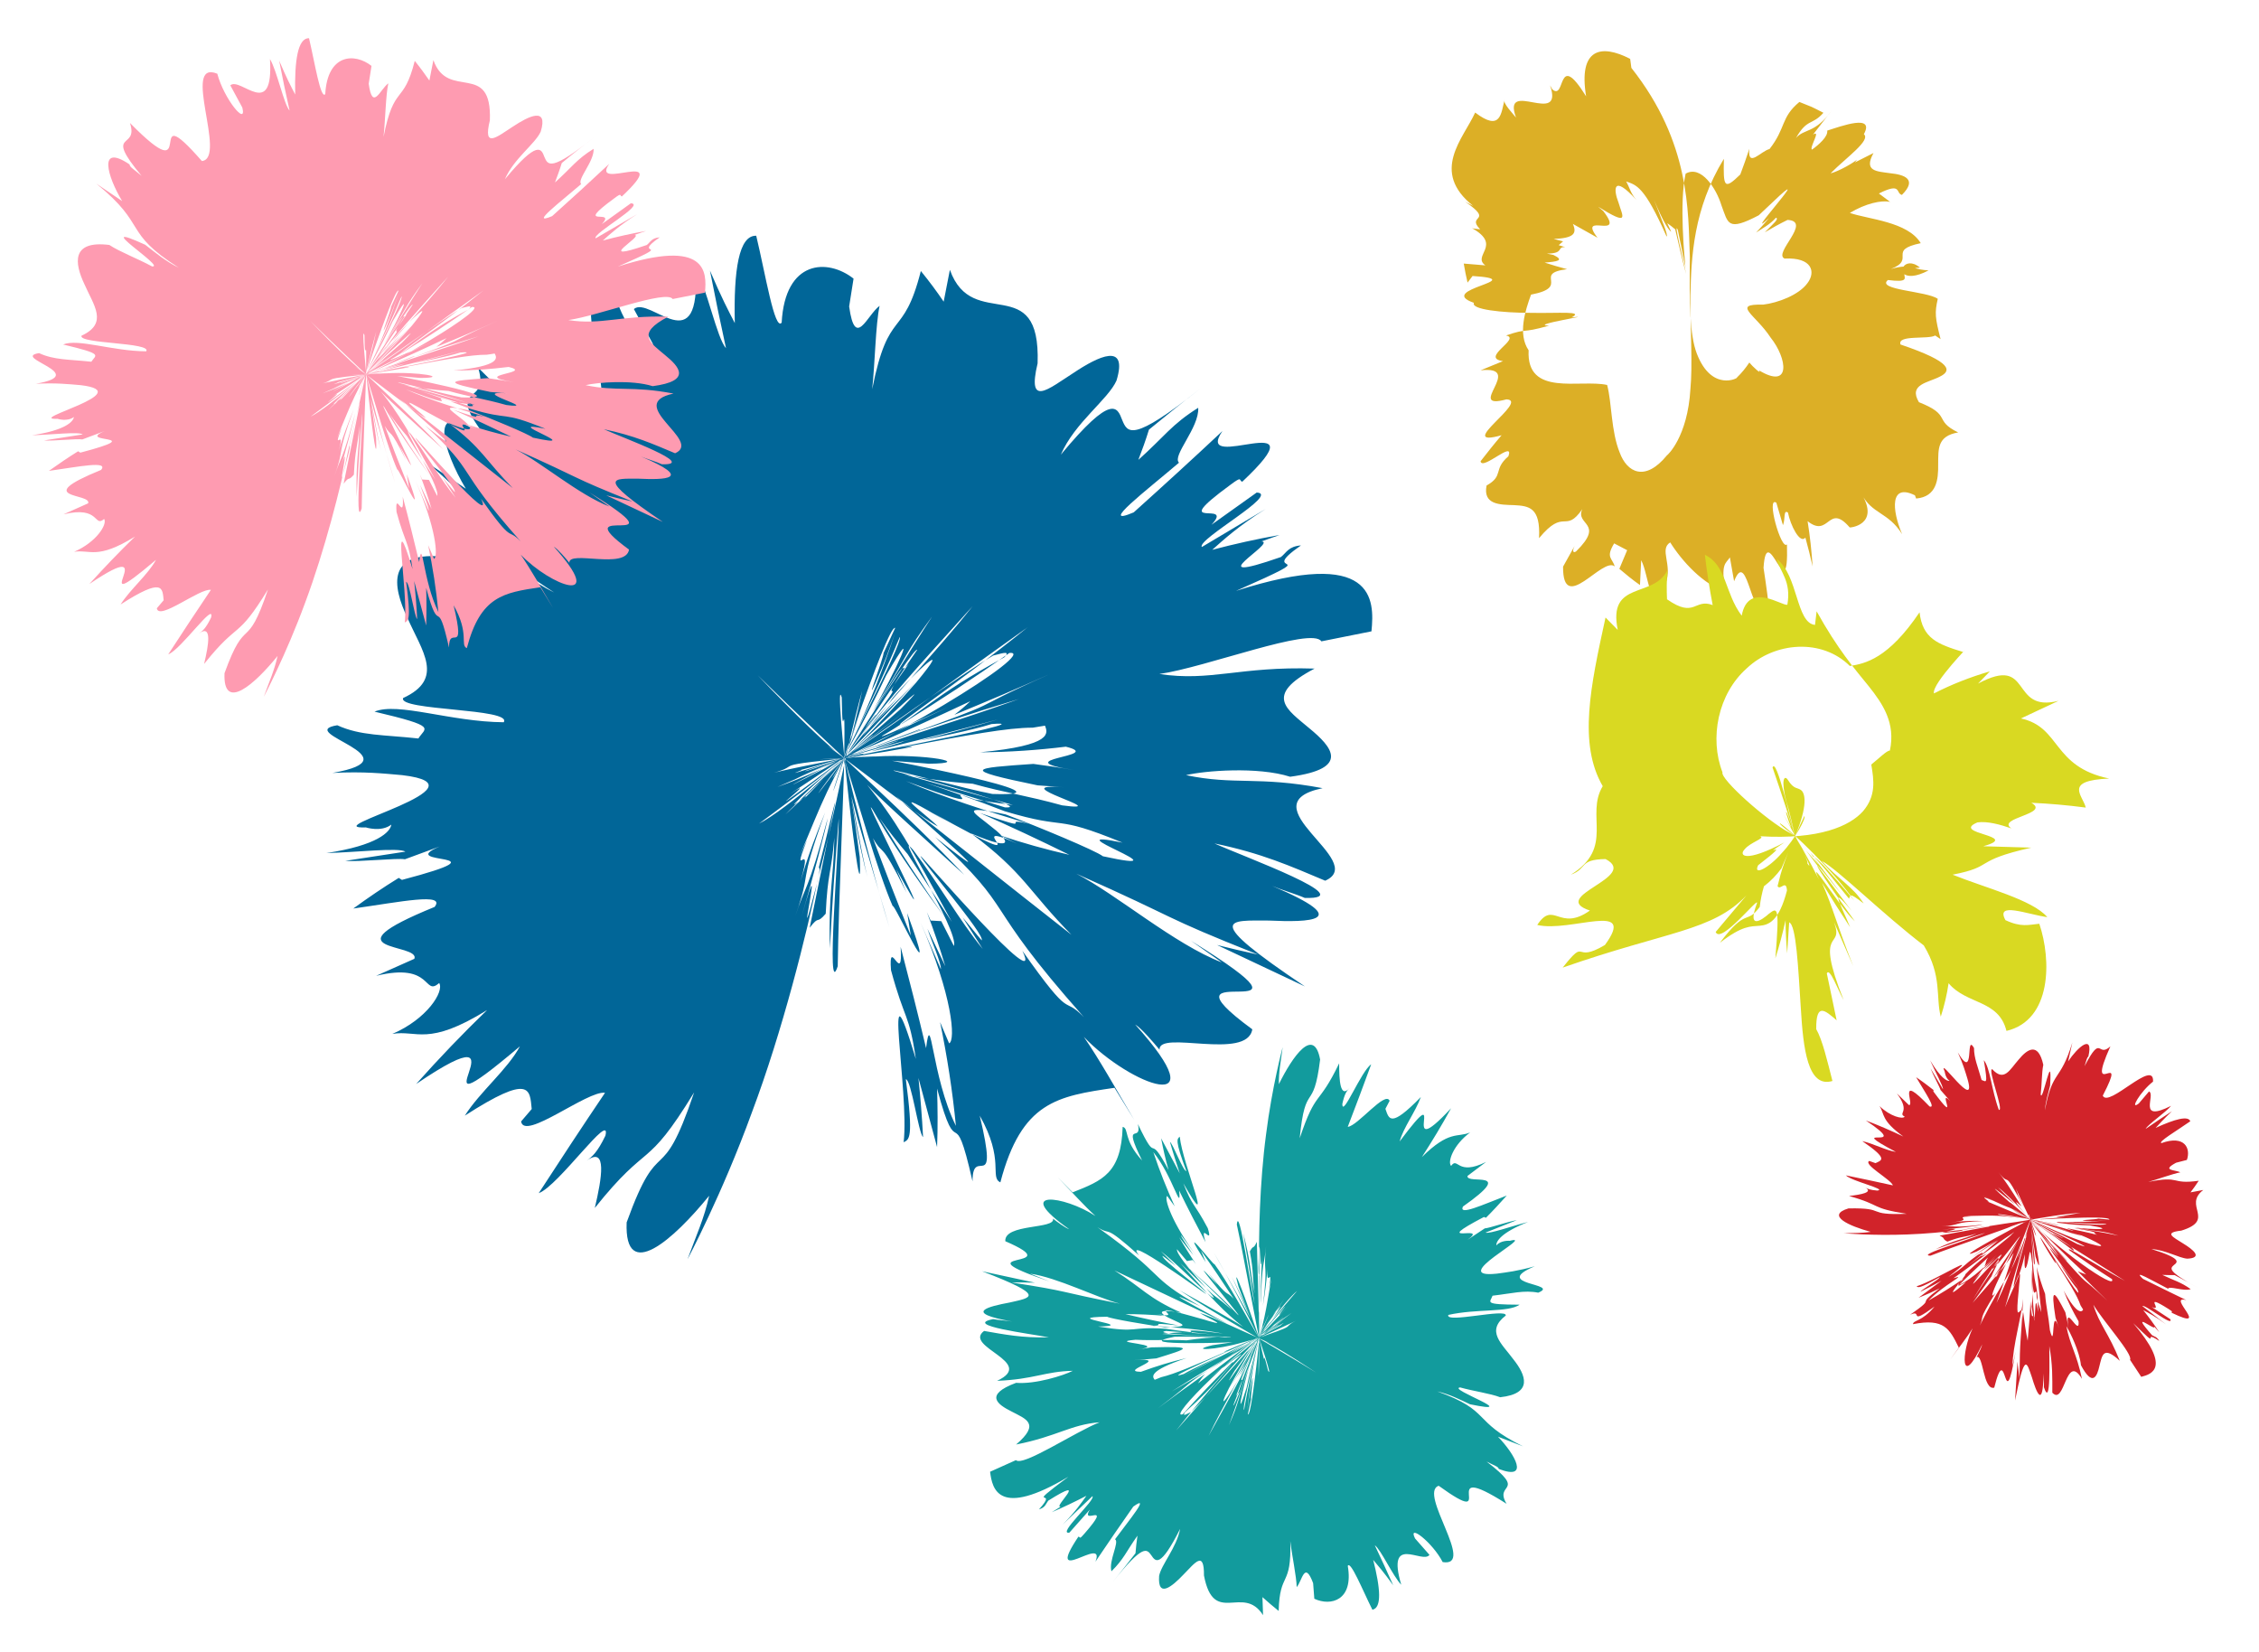 <svg version="1.2" xmlns="http://www.w3.org/2000/svg" viewBox="0 0 1128 825" width="1128" height="825">
	<title>background-svg</title>
	<style>
		.s0 { fill: #016698 } 
		.s1 { fill: #129b9d } 
		.s2 { fill: #fe9bb1 } 
		.s3 { fill: #dcaf26 } 
		.s4 { fill: #d9d922 } 
		.s5 { fill: #d1232a }

		* {filter: opacity(0.6);}
	</style>
	<path id="Layer" class="s0" d="m489.3 375.6c15-0.1 28.9-1.1 42.9-2.8 20.5 5-31.9 6 4.3 11.7-6.8-1.2-13.6-2.2-20.5-3.1-30.5 2.1-37.3 2.6 2.1 10.7l13.7 1c-33.3-2.6 26.9 12.8-1.4 9-17.7-4.9-28.1-6.2-44.7-10.8-11.7-0.8-23.1-2.4-34.4-4.7l54.5 15.3q-9.4-1.1-18.9-2.7c-21.3-7.8 15.7 9.3-34.5-9.2 18.9 8.2 40.3 14.9 61.3 21.3-16-3.9 6.5 5.2-24.4-5.4 15 6.6 29.9 13.6 44.7 20.9-11.8-2.7-23.3-5.9-34.6-9.7 4.3 1.9 7.3 3.7 11.6 5.5-37.9-17.7 17.9 18.3-45.2-16.7 2.3 1.3 4.3 2.6 7.1 4.3-33.5-19.9-10.5-3.7-4.6 2.4-8.6-4.4-38.4-28.1-55.2-40.3 11 6.9 5.9 7.4-34.7-35.1 44.3 43.4 73.3 68.2 103.1 99.6-22.2-20.3-40.2-36.2-48.5-44.9 13.5 16.5 21.9 31 42.3 68.4l-22.1-33.9c-5-5.8-9.7-11.8-14-17.9 10.3 16.8 21.2 33.3 32.5 49.5-8.2-11.2-23.2-32.2-33.4-49.4-17.6-30.8 39.1 79.3 9.2 25.3 1.8 4.1 3.5 8 5.2 11.8-13.9-27.9-10.9-17.1-16.8-27.2q9.1 24.4 18.9 48.6l-1.8-11.2c17.3 47.5-7.1-6.5-7.2-3.4-7.3-16.4-18.9-57.2-23.6-71.9 0.5 2.2-3.4-12.6 0.4 1.8 3.7 15.5 14.8 59.5 21.5 80.6-15-51.3-13.5-44.6-19-65.6 4.6 24.7 6.7 35.7 8.1 40.5-1.9-6.4-4.3-17.3-8.2-39.6 1.6 9.8 3 19.7 4.3 29.6 1.9 43.5-13.7-96-9-79.7 0.4 28 1.7-6.7 1.3 26.6 0.2 8.4-2.9 76.2-3.3 107.6-6.1 18.8 0.8-61.5 0.5-73.8-1.8 21.6-3.3 43.2-4.4 64.9-0.8-28.5 1.9-34.8 2.2-55.3-1.6 18.7-3.3 16.9-4.3 38-4.9 5.7-2.9 0.3-8 7l12.5-61.3c1.3-7.1-5 19.9-7.9 31 0.1 1.2 1-0.7-0.7 7.2-13.6 52.3 5.6-29.9-8 17.7 5.6-19 12.6-45.7 13.1-49.3-9.9 37-11.2 33.6-16.2 48.9 8.7-24.9 0.8-12.7 14.9-51.8-10.7 26.6-10.1 28.4-16.7 48.2 15.5-46.1-2.5-8.4 7.7-34.5-1.6 3.4-2.8 5.9-3.8 8.2 11.6-27.2 13.2-34.8 36-71.4-6.3 10.2-12.4 20.5-18.4 30.9-8.7 13 39.2-64.5 41.2-62.6-29 42 5.3-1.6-28.8 43.9 17.7-23.2 26.8-32.8 56.4-65.6-17.7 22.5-46.6 52.5-54.7 64.6 5.9-6.9 12-13.5 18.3-20l-18.5 20.7c13.8-15.6 15.6-16 26.8-27.8-22.5 24.4-38.7 41-56.3 58.9 6.9-7.2-16.8 13.6 4.3-6.4l-12.1 10.8c46-40.8 8.4-9.4 58.8-48.6-9 7.1-18.1 14.2-27.3 21.1 4.9-3.6 57.7-41 71-48.7 2.6-0.5 9.6-3.2 5.5 0.9-36.3 19.7-40.9 27.8-61 39.2-0.7 0.9 4.3-1.3 32.9-14.3-29.6 13.7-53.1 26.1-55.5 27.4-55.1 28.7 12.6-7.6 5.3-2.7l-26.6 11.5c17.4-9 64.2-25.9 112.3-40.3-33.7 12-42.9 14.1-77.1 25.9-20.2 6.9 2.8-0.2-0.9 1.7-24.9 5.1-39.5 7.7-50.2 10.7 27-6.3-6.9-4.1 56.7-10.2-25.3 2.2-16.4 1.5-28.6 2 13.1-0.7 30-1.6 28.1-1.4 25.8-1.5 49.9 3.4 27 3.6l-18.6-1.5c-10.1-2 97.3 18.2 50.3 16.6-13.4-2.5-50.6-12.8-49.3-11.6 22.4 6.2 69.4 18.9 55.6 18.3l-39.8-12.3c13.3 4.4 26.5 9.1 39.6 14.2 33 9.9 23 1 58.9 15.7-38.2-7.9 35.3 16.6-9.8 6.8-3.5-2.8-32.9-15-48.6-20.9-24.4-5.1-15.2-0.6-7.4 5.9 7.9 5.9 14.4 13.9-9.8 3.6 26.6 19.7 28.6 28.8 50.1 50.6-32.8-25.7-61.7-48.8-87.4-68.9-4.2-3.4 67 58.1 19.3 20.1 42 38.5 21.3 30.2 74.3 89.9-11.4-11.6-4.9 3.5-30.7-33.1 11.8 24.6-50.9-48-50.9-47.4 0.6 2.6 32.2 39.2 30.6 42.2-2.3-2.5-7.2-8.9-9.5-11.4l10 15.7c-11.6-14.2-22.1-32.8-34.7-49.4-11.2-12.9 23 40.4 20.3 47.9l-6.3-12.4-5.3-0.3-1.9-4.2c3.4 8.9 6.5 17.9 9.2 27l-8.9-18.7c1.8 5.6 7 17.3 6.7 20.2l-10.2-23.4c15.9 36.2 17.7 59 14.3 60.4l-4.5-10.6c3.5 17 6.2 34.3 7.9 51.8-12.3-24.9-12.3-59.8-14.9-38.8-4-16.9-8.3-33.8-12.7-50.6 1.4 20.7-6.2-6.2-4.8 11.7 6.9 25.5 9 21.2 12.4 44.3-17.3-57.3-3.1 16.6-6.1 41.6 2.7-1.5 5.1-1.3 1.1-31.5 2.8 0.4 6.3 27 8.6 28.9-0.5-9.9-1.3-19.7-2.3-29.5l9.3 34.5c0.4-9.8 0.3-19.5 0-29.2 10.8 40.3 7.9 3.1 17.7 46.3 0-18.6 13.4 8.4 3.6-32.8 12.6 22.2 4.8 30.7 10.3 33.3 10.6-40.3 28.4-43 57-47.2l9.9 16.1c-9.7-16.3-17.2-29.9-25.2-41.5 23.4 24.4 68 40.8 25.6-6.2 3.1 1.8 9.1 8.9 12.2 12.6-0.7-10.1 43.7 5.6 46.3-10.2-53.4-39.2 46.6 3.7-30.6-44.2l15.4 10.8c-23.6-9-52.9-34.2-72.7-44.3 53.8 23.9 40.3 20.3 90.8 40.4-6.9-1.5-13.7-3.1-20.5-4.8l43.9 20.7c-52.2-35-37.9-32.9-18-32.9 19.6 0.9 43.7 0.5 1.6-17.3 4.4 1.9 12 4.1 16.3 6 28.4 0.8-29.8-20.3-45.1-27.2 23.7 4.9 37.9 11.3 55.3 18.6 22-9.7-40.1-38.1-1.3-46.2-32.4-6.1-43.8-1.4-68.2-6.5 9.2-2.2 35.7-4.4 52 0.8 30.6-4.1 20.6-15.1 9.7-24.1-11.2-9.5-23.2-16.4 2.5-29.9-37.4-1.2-51.9 6.6-77.5 2.7 23.2-3.3 76.1-23.8 80.9-16.3l25-5c1.6-15.9 1.7-42.4-67.6-20.2 48.7-21.5 8.6-6.1 32.4-22.7-6.3 0.5-7.2 3.6-10 5.8-43.1 15-1.5-7.5-9.7-7.8l9-3.2c-11.4 2-22.6 4.5-33.6 7.4 5.3-4.7 12.9-11.8 26.7-20.4l-31.9 19c-2.6-3.8 39.4-26.6 27.4-27.2l-22.6 16.1c12.1-12.9-23.2 4 9.4-19.9 6.4-4.8 4.1-2.1 6-1.6 41.5-39.1-25.1-3.2-9.9-25.3-14.6 13.7-29.4 27.2-44.3 40.6-18.3 7.8 6.7-11.2 22.6-24.8-3.6-3.4 10.2-17.5 9.6-27.4-13.3 8.3-16.9 14.4-29.9 26 1.9-4.9 3.7-9.9 5.3-15.1 8.5-7 17.1-13.9 25.8-20.6-34.4 27.4-36.5 22.2-39.2 15.7-2.4-6.2-4.9-13.6-30.6 17.4 6.9-16 23.6-27.5 27.8-37 5.9-19.4-9.1-12.1-21.5-3.8-12.8 8.2-23.2 17.4-17.9-4.8 1.6-46.8-32.5-15-43.8-46.7l-3.1 15.9q-5.2-7.7-11.4-15.3c-8.9 35-16 17.3-24.3 59 1.4-12.7 1.7-32.4 3.7-41.6-6.3 4.6-12.2 22-15.2 0.3l2.2-13.9c-13-10.2-34.2-9.4-35.9 22-3.5 4.3-8.1-24.3-12.7-43.4-8.7-0.3-11.3 17.2-10.7 43.6-3.2-6.2-6.5-12.4-12.4-26.2 2.5 12.9 5.2 25.9 8 38.7-4.4-4.5-9.8-30.9-15.2-39.9 2.9 48.2-22.8 13.5-30.8 20.4l9.4 17.2c3.8 15.1-14.3-6.7-19.5-26.2-28.4-11.5 7.9 65.8-11.9 67.7-47.2-53.9 0 27.1-55.8-29.5 7 21.6-21.1 4.8 9 41-6.2-5.2-9.3-6.8-9.3-8.9-24.9-16.8-17.2 9.5-5.8 28.4l-20-13.5c40.5 32.9 19.9 37.1 64.1 65.3-10.3-5-18.6-12.1-26-17.8-45.1-20.6 17.1 18.1 5.2 16.7-11.2-6.1-25.2-11.3-33.1-16.6-30-3.6-26.9 14.5-19.4 30.3 7.3 16.7 18.8 30.5-2.1 40.1-2.8 6.4 54.9 5.1 50.2 12.1-26.6-0.2-52.8-10.2-64.5-5.3 32.2 7.6 25.3 7.9 21.9 13.4-17.3-1.9-28.9-1.3-40.5-6.6-22.2 3.6 40.7 16.3-2.4 23.8 16-0.8 25.5 0.3 34.8 1.1 45.7 5.4-43.6 27-18.1 26.1 0 0 7.6 2.5 12.7-1.4-0.5 3.7-7.1 10.4-32.4 14.2 14.2-0.3 36.3-2.9 39.4-0.7l-30 4.6c6.7 0.6 25.8-1.5 29.8-0.8l17.4-6.4c-23.6 9.9 36.9 2-18.9 16.7l-1.6-1c-7.8 4.8-15.3 9.9-22.7 15.3 23.4-3.3 46.4-8.1 40.6-0.8-55.7 22.7-7 17.9-10.1 25.9l-19.1 8.5c28.6-7 23.5 10.5 31.5 3.6 2.6 4.2-6.1 18-23.4 25.4 12.4-2.1 17.6 6.5 47.3-11.9q-18.3 17.7-35.4 36.9c61.5-41.7-8.4 32.1 51.8-18.8-6.2 11.6-19.9 22.6-27.5 34.6 33.1-21.3 32.4-13 33.4-3.3l-5.3 6.2c1.5 9.9 33.2-15.6 41.9-14.3-11.2 16.6-22.2 33.3-33.1 50.1 9.8-3.5 36.4-41.6 33.3-28.7-4 8.3-6.6 10.5-9.4 12.5 10.4-7.5 7.6 8.8 4.1 23.6 27.4-34.3 25.1-17.7 49.6-57.7-17 50.3-16.8 18.1-33.7 64.9-1.2 30.5 23.4 8.6 41.2-13.3-2.4 11.1-6.4 19.7-10.8 31.7 0 0 17.3-32.5 32.1-73.2 15.3-40.6 27.5-89.5 33.2-117.5 9.9-38.2 13.1-61.3 21.9-93.1-4.6 22.8-13.4 49.8-0.4 8l-13.1 39.6c-6.6 18.4 26.1-81.5 30-79l-5.8 12.5c0 2.6-9.7 27.5-4.1 15.1 4.7-10.6 6.6-16.1 9.8-25-5.9 17.9-12.9 35.5-20.8 52.5 10.4-21.9 16.1-33.4 23.2-50.6 1.8 2.8-32.8 68.7-24.7 54.3 8.7-16.1 12-22.6 17.9-35.1 17.8-30.9 4.3-0.8-7.1 18.5 19.6-31.5 15.9-28.6 30.1-48-10.7 16.3-27.5 44-29.1 47.4 19.8-31.9 11.3-16.5 17.4-23.8-7.5 10.6-17.2 25.2-20.8 30.6-3.3 4.9 5.4-7.1 4.4-4.9q-11.2 14.7-21.6 29.7c-21.2 28.2 10.6-16 21.6-27.4 4.3-5.3 7.2-9.1 8.4-10.9 9.9-11.6 31.9-32 11.3-7.2l3.1-3.5c-24.3 27.6-42.4 45.5-68 68.9 5.2-5.7 88.2-83.6 57.6-52.7-24 21.2-57.7 50.8-70.8 57.3 19.4-14.2 38.4-29 56.9-44.4 0.8-0.1-15 12.4-9.2 7.8l-13 9.8c-49.1 36.6 6.7-5.6-24.2 15.3 69.8-46.3 55.7-38.2 123.6-86.5-35.4 28.6-70.6 51.9-62.6 48.1 18.2-11.2 36-22.9 53.5-35.3 15.9-1.7-64.9 48.8-115.8 66.9 43.6-19.1 59.3-25.4 96.3-42.8-2.5 2.4-5.2 4.7-8 6.8 16.1-6.6 32.1-13.4 48-20.5-49 21.8-14.2 9.8-79.4 33.4 8.7-3.3 16.3-6.1 14.1-5.7-19.5 7.6-59.6 22.5-57 20.8 16.2-5.6 25.4-8.5 43.9-15-26.5 9.2 16.4-4.9-2.5 1.7-9.5 2.8-19 5.7-28.4 8.8-37.8 11.7-1.8 0.2-20.9 5.4 16.6-4 38.7-11 62-17.1l-5 1.4c-2.2 1.3-29.3 8.2-6.9 2.9 18-4.4 36-9 53.9-13.8-13 3.8-26.1 7.3-39.3 10.6 6.7-1.3 26-5.1 36.1-8.3 34-2.8-116.6 24.7-66.4 15.9 20.7-3.1 34.4-5.8 22.1-4.3 33-6.2 52.2-9.8 64.9-9.8 2.5-0.4 4.1-0.7 6.1-1 1.3 3.6 4.5 9.8-32.5 13.3z"/>
	<path id="Layer" class="s1" d="m592.6 678c-8.1 1.9-15.5 4.2-22.9 6.9-11.7-0.2 16.6-7.2-3.8-5.8 3.8-0.2 7.7-0.5 11.5-0.9 16.2-5 19.9-6.1-2.5-5.5l-7.5 1.2c18.3-2.7-16.2-3.6-0.4-5 10.2 0.5 16-0.2 25.5 0.3 6.4-1 12.8-1.6 19.2-1.7l-31.4-1.5c3.5-0.4 7-0.7 10.6-0.9 12.5 1.6-9.7-3.1 19.8 0.7-11.2-2.1-23.7-3.1-35.9-3.9 9.1 0.1-4.2-2 13.9-0.1-9-1.7-17.9-3.6-26.8-5.7 6.7 0 13.4 0.3 19.9 0.9-2.6-0.5-4.4-1.1-6.9-1.5 22.7 4.9-11.9-7.7 26.5 3.4-1.4-0.4-2.7-0.9-4.4-1.4 20.6 6.6 6.1 0.7 2.2-1.9 5.2 1.3 24.3 10.4 34.9 15-6.8-2.3-4.1-3.3 23.1 14.7-29.4-18-48.1-27.8-68.2-41.1 14.5 8.2 26.3 14.6 31.8 18.3-9.4-7.3-15.7-14.1-31.4-31.8l16.2 15.6c3.4 2.5 6.7 5.2 9.8 7.9-7.7-7.8-15.6-15.4-23.7-22.7 5.8 5.1 16.6 14.6 24.2 22.6 13.4 14.5-31.1-38.1-8.1-12.6-1.5-2-2.9-3.9-4.3-5.7 11 13.4 8 7.9 12.5 12.6-5.3-8.1-10.7-16.1-16.3-24l2.4 5.8c-15.3-23.6 4.7 2.7 4.3 0.9 6 7.9 17.4 28.6 21.7 36-0.5-1.1 3.4 6.4-0.4-0.9-3.9-8-15.4-30.4-21.7-41 14.5 25.9 12.8 22.5 18.4 33.1-5.6-12.8-8.1-18.5-9.4-20.9 1.8 3.2 4.5 8.8 9.4 20.4-2.1-5.1-4.1-10.3-6-15.5-6.4-23.3 19.4 50.3 14.8 42-3.7-15.1-0.1 3.8-4-14.2-1.2-4.5-7.9-41.6-11.6-58.7 1-10.9 7.2 33.4 8.9 40q-2.6-17.9-5.7-35.7c4 15.3 3.3 19.1 5.7 30.2-1.4-10.3-0.3-9.6-2.4-21.1 2-3.7 1.5-0.5 3.5-4.8l0.9 34.7c0.2 4 0.2-11.4 0.4-17.8-0.2-0.7-0.5 0.5-0.5-4 0.8-30 0.7 16.9 2.1-10.6-0.7 11-1.2 26.3-1 28.4 0.7-21.2 1.9-19.6 2.7-28.5-1.6 14.6 1.2 7-1.6 29.9 2.5-15.7 1.9-16.7 3-28.2-2.7 26.9 2.4 4.2 0.1 19.6 0.4-2.1 0.8-3.6 1.1-4.9-2.9 16.2-2.8 20.5-10.6 43.1 2.1-6.3 4.1-12.6 6.1-19 3.1-8.1-13.2 39.8-14.5 39 10.5-26.3-2.7 1.5 10.1-27.4-6.7 14.7-10.5 21.1-22.4 42.6 6.8-14.4 18.7-34.2 21.6-41.8-2.3 4.4-4.8 8.8-7.4 13.1l7.3-13.5c-5.5 10.1-6.5 10.6-11 18.4 9.1-16 15.9-27 23.2-38.9-2.9 4.8 7.4-9.4-1.5 4l5.2-7.4c-19.8 27.8-3.4 6.2-25.8 33.7 4-5 8-9.9 12.1-14.8-2.2 2.6-26.2 29.4-32.4 35.2-1.4 0.6-4.8 2.9-3.1 0.2 17.2-15.2 18.7-20.2 28.1-28.8 0.3-0.6-2.2 1.2-16 11.8 14.3-11.1 25.5-20.7 26.6-21.8 26.2-22.4-5.9 5.7-2.5 2.1l13-9.5c-8.3 7-31.5 22-55.8 35.8 16.8-10.7 21.5-12.9 38.5-23.6 10.1-6.2-1.5 0.5 0.3-1 12.8-5.9 20.4-9.1 25.9-12.1-13.8 6.7 4.3 1.4-29.4 12.6 13.4-4.3 8.7-2.9 15.3-4.7-7 2-16 4.6-15.1 4.3-13.8 4-27.4 4.3-15.1 1.4l10.3-1.5c5.7-0.1-54.9 2.3-29.3-2.7 7.6-0.3 29 0.6 28.1 0.1-12.9-0.5-39.9-1.6-32.4-3l23.1 1.7c-7.8-0.7-15.5-1.6-23.2-2.8-19.1-1.2-12.6 2.3-33.8-1.1 21.6-0.5-21.2-4.6 4.5-4.9 2.2 1.1 19.7 4 28.9 5.3 13.9-0.3 8.3-1.6 3.3-4.1-5-2.2-9.5-5.7 4.9-3.2-16.8-7.4-19.1-12.1-33.4-21.1 21 9.9 39.5 18.7 55.9 26.4 2.7 1.3-43.5-23.1-13-8.5-27.5-15.6-15.3-13.7-51.4-39.5 7.6 4.8 2.2-2.5 20.8 14.1-9.4-11.8 33.5 19.6 33.5 19.3-0.7-1.3-22.3-17.2-21.8-19.1 1.6 1 5 3.9 6.6 5l-7.4-7.3c8.1 6.3 16 15 24.9 22.4 7.7 5.6-17.5-19-16.9-23.4l5 5.9 2.9-0.5 1.6 2c-3-4.4-5.8-8.9-8.4-13.4l7.1 9c-1.6-2.8-6-8.5-6.2-10.1l8.4 11.4c-13.1-17.6-16.9-29.7-15.3-30.9l3.8 5.2c-4-8.8-7.6-17.8-10.7-27.1 9.7 12 14.1 30.9 12.9 19.2q6.4 13.1 13.2 25.8c-3.4-11.1 4.1 2.6 1.1-7-6.9-13-7.5-10.4-12.2-22.4 16.5 28.9-0.4-9.4-1.8-23.3-1.3 1.2-2.6 1.4 3.3 17.2-1.6 0.1-6.8-13.9-8.2-14.6 1.5 5.3 3.2 10.5 4.9 15.7l-9.3-17.5c1 5.3 2.2 10.6 3.7 15.8-10.9-20.5-4.7-0.7-15.3-22.9 2.3 10.1-8.3-2.9 2.1 18.2-9.6-10.5-6.4-16-9.7-16.8-0.7 23.1-10 26.8-25 32.7l-7.4-7.5c7.3 7.6 13 14 18.8 19.3-15.7-10.3-41.9-13.6-13.1 6.6-1.9-0.6-6.1-3.7-8.1-5.3 1.6 5.4-24.4 2.4-23.8 11.3 33.8 14.6-25.7 3.8 22.1 20.1l-9.7-3.9c13.9 2 32.9 11.9 44.9 15-32.1-6.3-24.3-6-54.2-10.6 3.9-0.1 7.8 0 11.7 0.1l-26.4-5.7c32.6 12.5 24.6 13.1 13.8 15.6-10.7 2-23.7 5.1 1.3 9.5-2.6-0.5-7-0.7-9.6-1.2-15.5 3.1 18.7 7.3 27.8 9.1-13.5 0.3-21.9-1.4-32.3-3.2-10.7 8 26.5 15.6 6.5 24.9 18.3-0.7 23.9-4.7 37.8-5-4.7 2.4-18.8 6.8-28.3 6-16.1 6-9.3 10.8-2.3 14.3 7.2 3.8 14.6 6 2.3 16.5 20.4-4 27.3-10 41.7-11.1-12.1 4.7-38.3 22.3-41.8 18.9l-12.9 5.8c1.1 8.8 4.3 23.2 39.1 2.5-23.7 17.7-3.9 4.4-14.7 16.3 3.3-1 3.4-2.8 4.7-4.4 21.5-13.5 1.7 3.9 6.2 3l-4.5 2.8c5.9-2.5 11.7-5.3 17.3-8.2-2.3 3.2-5.5 8-11.9 14.4l14.9-14.2c1.9 1.7-18 19.3-11.5 18.2l10.2-11.5c-5 8.5 12.1-5-2.6 11.9-2.9 3.4-2 1.7-3.1 1.6-17.6 26.3 14-1.4 8.5 12.5 6.2-9.2 12.5-18.4 18.9-27.5 9-6.5-2.2 6.9-9.1 16.3 2.3 1.4-3.3 10.8-1.8 16 6.2-6.1 7.4-9.9 13-17.8-0.4 2.9-0.8 5.8-1 8.8q-5.6 7.2-11.4 14.4c15.2-19.1 17-16.6 19.3-13.4 2.1 3.1 4.4 6.7 14.4-13.2-1.8 9.5-9.4 17.8-10.5 23.5-0.8 11.3 6.4 5.4 12.1-0.6 5.9-6 10.4-12.3 10.3 0.4 4.9 25.6 19.5 4.1 29.5 19.8l-0.3-9c2.6 2.3 5.2 4.6 8.1 6.9 0.5-20.1 6.5-11.4 5.8-34.9 0.8 7.1 3.1 17.7 3.2 23 2.8-3.3 3.9-13.4 8.2-2l0.6 7.8c8.3 3.9 19.7 0.8 16.7-16.4 1.4-2.8 7.4 12.1 12.3 21.9 4.8-1 4-10.7 0.4-24.9 2.5 3 5.1 5.9 10 12.7-3-6.7-6-13.3-9.2-20 2.9 1.9 9.1 15.5 13.2 19.7-7.6-25.7 10.7-10.1 14.1-14.9l-7.2-8.2c-3.9-7.7 8.6 1.8 13.8 11.8 16.8 2.7-12.4-34.6-2-38.1 32.3 23.3-3.4-14.7 33.9 9-6.5-10.8 10.8-5.2-10-21.1 4 2.1 5.9 2.5 6.1 3.7 15.6 6 8.1-7.3-0.4-16.1l12.5 4.8c-26-12.8-15.4-17.6-42.8-27.4 6.2 1.4 11.6 4.2 16.3 6.4 27 5.6-11.5-7.7-4.9-8.4 6.8 1.9 15 3 20 4.9 16.7-1.8 12.7-11.2 6.7-18.8-6-8.1-14-14.2-3.9-22 0.7-3.8-30.4 4.1-28.7-0.3 14.4-3.2 29.8-1.1 35.6-5.1-18.4-0.1-14.7-1.1-13.5-4.5 9.6-1.1 15.8-2.9 22.8-1.5 11.5-4.7-24-3.8-1.7-13.2-8.6 2.4-13.8 3-19 3.7-25.4 2.7 20.2-20 6.5-16.4 0 0-4.4-0.4-6.7 2.3-0.2-2.1 2.6-6.5 15.8-11.7-7.7 1.9-19.3 6.1-21.2 5.3l15.6-6.2c-3.7 0.5-13.8 4-16 4.1l-8.6 5.7c11.5-8.3-20.2 3.5 8.2-11.4l1 0.4c3.6-3.6 7-7.3 10.4-11.1-12.3 4.7-24.1 10.2-21.9 5.5 27.3-19.2 1.5-10.6 2.3-15.3l9.3-7c-14.6 7.3-14-2.8-17.5 2-1.9-2 1.1-10.5 9.5-16.7-6.5 2.7-10.3-1.3-24.1 12.3 5.1-7.9 10-16 14.6-24.4-28.1 30.2 0.5-18.4-25.7 16.6 1.9-7 7.9-14.7 10.6-22.2-15.3 15.7-15.9 11-17.7 5.9l2.1-4c-2.1-5.2-16 12.6-20.9 13q6-15.6 11.7-31.2c-4.9 3.1-14.5 27.1-14.4 19.7 1.1-5 2.2-6.5 3.6-7.9-4.7 5.4-5.2-3.8-5.2-12.3-10.6 22-11.4 12.7-19.7 37.4 2.9-29.3 6.8-11.9 10.2-39.3-3.1-16.7-13.7-1.7-20.6 12.3-0.1-6.3 1-11.5 1.9-18.5 0 0-5.3 19.7-8.3 43.6-3.2 23.9-3.8 51.9-3.4 67.7-0.6 21.9 0.5 34.8-0.3 53.1-0.3-12.9 1.1-28.6-0.8-4.4l1.8-23.1c1.3-10.8-4 47.4-6.4 46.5l1.6-7.5c-0.3-1.4 1.8-16.1 0.3-8.7-1.2 6.3-1.5 9.5-2.2 14.7 1-10.4 2.6-20.8 4.7-31-2.9 13.1-4.5 20.1-6.3 30.3-1.4-1.3 9.2-41.3 6.6-32.5-2.7 9.8-3.7 13.7-5.3 21.2-5.8 18.9-2.2 1 1.5-10.9-6.7 19.5-5 17.5-10.3 29.7 3.8-10.2 9.4-27.3 9.9-29.3-6.8 19.7-4.1 10.4-6.5 15 2.7-6.7 6.2-15.8 7.5-19.2 1.1-3.1-2.1 4.5-1.8 3.2 2.8-6.2 5.5-12.5 8-18.8 7.9-17.9-3.7 10-8.3 17.5-1.7 3.4-2.8 5.8-3.2 7-3.9 7.5-13.3 21.3-5.2 5.3l-1.2 2.3c9.7-18 17.3-29.9 28.2-45.8-2.1 3.7-37.4 56.3-24.6 35.7 10.3-14.5 24.9-34.7 31.2-39.9-8.8 10.1-17.2 20.5-25.3 31.1-0.4 0.2 6.6-8.6 4-5.4l5.8-6.9c22.1-25.9-3 3.9 11.2-11.3-32 33.7-25.4 27.6-56.1 62.2 15.6-19.9 31.8-36.9 27.9-33.9-8.5 8.3-16.6 16.9-24.6 25.8-8.4 2.9 29.1-34.5 54.4-50.6-21.2 15.8-29 21.1-46.8 35.2 1.1-1.6 2.2-3.2 3.5-4.7-7.9 5.6-15.7 11.3-23.5 17.1 23.8-17.9 6.5-7.1 38.8-28-4.3 2.9-8 5.3-6.9 4.8 9.6-6.5 29.5-19.6 28.3-18.3-8.1 5-12.7 7.8-21.9 13.6 13.2-8.2-8.3 4.7 1.1-1.2 4.8-2.7 9.6-5.5 14.3-8.3 19-11 0.9-0.3 10.7-5.5-8.5 4.2-19.6 10.8-31.4 17l2.5-1.4c1-1 14.8-8.1 3.4-2.4-9.2 4.6-18.4 9.3-27.5 14.2 6.6-3.7 13.2-7.2 20-10.6-3.5 1.6-13.4 6-18.5 9-18.1 5.7 60-27.9 34-16.9-10.8 4.3-17.9 7.4-11.4 5.1-17.1 7.5-27.1 11.8-33.9 13.4-1.3 0.5-2.1 0.9-3.2 1.3-1.1-1.4-3.6-4.4 16-10.9z"/>
	<path id="Layer" class="s2" d="m226.4 185c9.6 0 18.6-0.7 27.6-1.8 13.2 3.2-20.6 3.9 2.7 7.6-4.4-0.7-8.8-1.4-13.2-2-19.6 1.4-24 1.7 1.4 6.9l8.8 0.7c-21.4-1.7 17.3 8.2-0.9 5.8-11.4-3.2-18.1-4-28.8-7-7.5-0.5-14.9-1.5-22.1-3l35.1 9.9c-4.1-0.4-8.1-1-12.2-1.7-13.7-5 10.1 6-22.2-6 12.2 5.3 25.9 9.6 39.5 13.7-10.3-2.5 4.2 3.3-15.7-3.5 9.7 4.3 19.3 8.8 28.8 13.4-7.6-1.7-15-3.8-22.3-6.2 2.8 1.2 4.7 2.4 7.4 3.5-24.4-11.4 11.5 11.8-29.1-10.7 1.5 0.9 2.8 1.7 4.6 2.7-21.6-12.8-6.7-2.4-3 1.5-5.6-2.8-24.7-18.1-35.5-25.9 7.1 4.4 3.8 4.7-22.3-22.6 28.5 27.9 47.1 43.9 66.4 64.1-14.3-13.1-25.9-23.3-31.2-28.9 8.7 10.7 14.1 20 27.2 44l-14.2-21.8c-3.2-3.7-6.3-7.6-9-11.5 6.7 10.8 13.6 21.4 20.9 31.8-5.3-7.2-14.9-20.7-21.5-31.8-11.3-19.9 25.2 51.1 5.9 16.3 1.2 2.6 2.3 5.2 3.4 7.6-8.9-18-7-11-10.8-17.5 3.9 10.5 8 20.9 12.2 31.3l-1.2-7.2c11.2 30.6-4.6-4.2-4.7-2.2-4.7-10.5-12.2-36.9-15.2-46.3 0.3 1.4-2.2-8.1 0.2 1.1 2.4 10 9.5 38.3 13.9 51.9-9.6-33-8.7-28.7-12.2-42.2 3 15.9 4.3 23 5.2 26.1-1.2-4.1-2.8-11.1-5.3-25.5 1 6.3 1.9 12.7 2.8 19.1 1.2 28-8.8-61.8-5.8-51.3 0.2 18 1.1-4.3 0.8 17.1 0.1 5.4-1.9 49.1-2.2 69.3-3.9 12.1 0.5-39.6 0.3-47.5-1.2 13.9-2.1 27.8-2.8 41.8-0.5-18.4 1.2-22.4 1.4-35.6-1.1 12-2.1 10.9-2.8 24.5-3.2 3.7-1.9 0.2-5.1 4.5l8-39.5c0.8-4.6-3.2 12.8-5.1 20 0 0.8 0.7-0.4-0.5 4.6-8.7 33.7 3.6-19.3-5.1 11.4 3.6-12.2 8.1-29.4 8.5-31.8-6.3 23.8-7.2 21.6-10.4 31.5 5.6-16 0.5-8.2 9.6-33.3-6.9 17.1-6.5 18.3-10.7 31 10-29.7-1.6-5.4 4.9-22.2-1 2.2-1.8 3.8-2.5 5.3 7.4-17.5 8.5-22.4 23.1-46-4 6.6-8 13.2-11.8 19.9-5.6 8.4 25.2-41.5 26.5-40.3-18.7 27 3.4-1-18.6 28.3 11.4-14.9 17.3-21.1 36.3-42.3-11.4 14.5-30 33.8-35.2 41.5 3.8-4.4 7.7-8.7 11.8-12.9l-11.7 13.4c8.9-10 10.1-10.3 17.2-17.9-14.5 15.7-24.9 26.4-36.3 37.9 4.5-4.6-10.8 8.7 2.8-4.1l-7.8 6.9c29.6-26.3 5.4-6.1 37.8-31.3-5.8 4.6-11.7 9.1-17.6 13.6 3.2-2.3 37.2-26.4 45.7-31.4 1.7-0.3 6.2-2 3.6 0.6-23.4 12.7-26.3 17.9-39.2 25.2-0.5 0.6 2.8-0.8 21.2-9.2-19 8.8-34.1 16.8-35.7 17.7-35.5 18.5 8.1-4.9 3.4-1.7l-17.1 7.4c11.2-5.8 41.3-16.6 72.3-25.9-21.7 7.7-27.6 9-49.6 16.7-13 4.4 1.8-0.2-0.6 1.1-16 3.3-25.4 4.9-32.3 6.9 17.3-4-4.4-2.7 36.5-6.6-16.3 1.4-10.5 1-18.4 1.3 8.4-0.5 19.3-1 18.1-0.9 16.6-1 32.1 2.2 17.4 2.3l-12-1c-6.5-1.3 62.6 11.7 32.4 10.7-8.6-1.6-32.6-8.2-31.7-7.4 14.4 4 44.7 12.2 35.8 11.8l-25.6-7.9c8.6 2.8 17.1 5.9 25.5 9.1 21.3 6.4 14.8 0.7 37.9 10.1-24.6-5.1 22.7 10.7-6.3 4.4-2.2-1.8-21.2-9.7-31.3-13.5-15.7-3.3-9.8-0.4-4.7 3.8 5.1 3.8 9.3 9-6.3 2.3 17.1 12.7 18.4 18.6 32.3 32.6-21.1-16.6-39.7-31.4-56.3-44.3-2.7-2.2 43.1 37.4 12.4 13 27 24.8 13.7 19.5 47.8 57.9-7.3-7.4-3.1 2.3-19.8-21.3 7.6 15.8-32.7-30.9-32.8-30.5 0.4 1.7 20.7 25.2 19.7 27.2-1.5-1.6-4.7-5.7-6.1-7.3l6.5 10.1c-7.5-9.1-14.2-21.1-22.3-31.8-7.2-8.3 14.8 26 13.1 30.9l-4.1-8-3.4-0.2-1.2-2.7c2.2 5.7 4.2 11.5 5.9 17.4l-5.7-12c1.1 3.6 4.5 11.2 4.3 13l-6.6-15c10.2 23.3 11.4 38 9.2 38.9l-2.9-6.8c2.3 11 4 22.1 5.1 33.4-7.9-16-7.9-38.5-9.6-25-2.6-10.9-5.3-21.8-8.2-32.6 0.9 13.4-4-4-3.1 7.6 4.5 16.4 5.8 13.7 8 28.5-11.2-36.9-2 10.7-3.9 26.7 1.7-1 3.3-0.9 0.7-20.3 1.8 0.3 4.1 17.4 5.5 18.6-0.3-6.4-0.8-12.7-1.5-19l6 22.2c0.2-6.3 0.2-12.6 0-18.8 7 26 5.1 2 11.4 29.8 0-12 8.6 5.4 2.3-21.1 8.1 14.3 3.1 19.8 6.6 21.4 6.8-25.9 18.3-27.7 36.7-30.4l6.4 10.4c-6.2-10.5-11.1-19.2-16.2-26.7 15.1 15.7 43.8 26.3 16.5-4 2 1.2 5.9 5.7 7.8 8.1-0.5-6.5 28.1 3.6 29.8-6.6-34.4-25.2 30 2.4-19.7-28.5l9.9 7c-15.2-5.8-34-22-46.8-28.5 34.6 15.4 25.9 13 58.4 26-4.4-0.9-8.8-2-13.2-3.1l28.3 13.3c-34-23-24.9-21.6-12-21.6 12.6 0.6 28.1 0.3 1-11.1 2.8 1.2 7.8 2.6 10.5 3.9 18.3 0.5-19.2-13.1-29-17.5 15.3 3.2 24.4 7.3 35.6 12 14.1-6.2-25.8-24.5-0.8-29.8-20.9-4-28.2-0.9-43.9-4.2 5.9-1.4 23-2.8 33.5 0.5 19.7-2.6 13.3-9.7 6.2-15.5-7.2-6.1-15-10.6 1.6-19.2-24.1-0.7-33.4 4.3-49.9 1.7 14.9-2.1 49-15.3 52.1-10.5l16.1-3.2c1-10.2 1.1-27.3-43.5-13 31.4-13.8 5.5-3.9 20.9-14.6-4 0.3-4.6 2.3-6.4 3.8-27.8 9.6-0.9-4.8-6.2-5l5.8-2c-7.3 1.3-14.6 2.9-21.6 4.8 3.4-3 8.3-7.6 17.2-13.2l-20.8 12.1c-1.7-2.4 25.4-17.1 17.6-17.5l-14.5 10.4c7.8-8.3-14.9 2.6 6.1-12.8 4.1-3.1 2.7-1.4 3.9-1 26.7-25.1-16.1-2.1-6.3-16.3q-14.1 13.2-28.5 26.1c-11.8 5 4.3-7.2 14.5-16-2.3-2.2 6.6-11.3 6.2-17.6-8.6 5.3-10.9 9.3-19.3 16.8 1.2-3.2 2.4-6.4 3.4-9.7 5.4-4.5 11-8.9 16.6-13.2-22.2 17.7-23.5 14.3-25.3 10.1-1.5-4-3.2-8.7-19.7 11.2 4.4-10.3 15.2-17.7 17.9-23.8 3.8-12.5-5.9-7.8-13.9-2.5-8.2 5.3-15 11.2-11.5-3.1 1.1-30.1-21-9.6-28.2-30.1l-2 10.2c-2.3-3.3-4.7-6.6-7.3-9.8-5.7 22.5-10.3 11.1-15.6 38 0.9-8.2 1.1-20.9 2.4-26.8-4.1 3-7.9 14.1-9.8 0.2l1.4-8.9c-8.4-6.6-22-6.1-23.1 14.1-2.3 2.8-5.2-15.6-8.1-27.9-5.6-0.2-7.3 11.1-6.9 28.1-2.1-4-4.2-8-8-16.9 1.6 8.3 3.3 16.6 5.2 24.9-2.8-2.9-6.3-19.9-9.8-25.7 1.9 31-14.7 8.7-19.8 13.1l6 11.1c2.4 9.7-9.2-4.3-12.5-16.9-18.3-7.4 5.1 42.3-7.7 43.6-30.4-34.7 0 17.5-35.9-19 4.5 13.9-13.6 3.1 5.8 26.4-4-3.4-6-4.4-6-5.7-16-10.8-11.1 6.1-3.7 18.3l-12.9-8.7c26.1 21.2 12.8 23.9 41.2 42-6.6-3.2-12-7.8-16.8-11.5-29-13.3 11 11.7 3.4 10.8-7.2-3.9-16.2-7.3-21.3-10.7-19.3-2.4-17.3 9.3-12.5 19.5 4.7 10.7 12.1 19.6-1.4 25.8-1.8 4.1 35.3 3.3 32.3 7.8-17.1-0.1-34-6.5-41.5-3.4 20.7 4.9 16.3 5.1 14.1 8.6-11.1-1.2-18.6-0.8-26.1-4.3-14.3 2.3 26.2 10.5-1.6 15.3 10.3-0.5 16.4 0.2 22.4 0.7 29.4 3.5-28.1 17.4-11.6 16.8 0 0 4.9 1.6 8.2-0.9-0.3 2.4-4.6 6.7-20.9 9.1 9.2-0.2 23.4-1.9 25.3-0.4l-19.3 3c4.3 0.4 16.6-1 19.1-0.5l11.2-4.2c-15.2 6.4 23.8 1.3-12.2 10.8l-1.1-0.7c-5 3.1-9.8 6.4-14.6 9.8 15.1-2.1 29.9-5.2 26.1-0.5-35.8 14.6-4.5 11.5-6.5 16.7l-12.3 5.5c18.4-4.5 15.1 6.8 20.3 2.3 1.7 2.7-3.9 11.6-15 16.4 8-1.3 11.3 4.2 30.4-7.6q-11.7 11.4-22.8 23.7c39.6-26.8-5.4 20.7 33.3-12.1-4 7.4-12.8 14.6-17.7 22.3 21.3-13.7 20.9-8.3 21.5-2.1l-3.4 4c1 6.4 21.4-10.1 27-9.2-7.2 10.7-14.3 21.4-21.3 32.2 6.3-2.3 23.4-26.8 21.4-18.4-2.6 5.4-4.2 6.7-6.1 8 6.7-4.8 4.9 5.6 2.6 15.2 17.6-22.1 16.1-11.4 31.9-37.2-10.9 32.4-10.8 11.7-21.7 41.8-0.8 19.6 15.1 5.5 26.5-8.6-1.6 7.2-4.1 12.7-6.9 20.4 0 0 11.1-20.9 20.7-47.1 9.8-26.2 17.7-57.6 21.4-75.6 6.4-24.6 8.4-39.5 14.1-59.9-3 14.7-8.7 32-0.2 5.1l-8 25.6c-4.2 11.8 16.8-52.5 19.3-50.9l-3.7 8c0 1.7-6.3 17.7-2.6 9.7 3-6.8 4.2-10.4 6.3-16.1-3.8 11.5-8.3 22.9-13.4 33.8 6.7-14.1 10.3-21.5 14.9-32.5 1.2 1.8-21.1 44.2-15.9 35 5.6-10.3 7.7-14.5 11.5-22.6 11.5-19.9 2.8-0.5-4.6 11.9 12.6-20.3 10.2-18.4 19.4-30.9-6.9 10.5-17.7 28.3-18.8 30.5 12.8-20.5 7.3-10.6 11.2-15.3-4.8 6.8-11.1 16.2-13.4 19.7-2.1 3.2 3.5-4.5 2.8-3.2-4.8 6.3-9.4 12.7-13.9 19.1-13.6 18.1 6.8-10.3 13.9-17.7 2.8-3.4 4.6-5.9 5.4-7 6.4-7.4 20.5-20.6 7.3-4.6l2-2.2c-15.7 17.7-27.3 29.3-43.8 44.3 3.4-3.7 56.8-53.8 37.1-33.9-15.4 13.7-37.1 32.7-45.6 36.9 12.5-9.1 24.7-18.7 36.6-28.6 0.5-0.1-9.7 8-5.9 5.1l-8.3 6.3c-31.6 23.5 4.3-3.6-15.6 9.9 44.9-29.8 35.9-24.6 79.5-55.7-22.8 18.4-45.4 33.4-40.3 31 11.7-7.2 23.2-14.8 34.5-22.7 10.2-1.1-41.8 31.4-74.6 43.1 28-12.3 38.2-16.3 62-27.6-1.6 1.5-3.3 3-5.1 4.4q15.6-6.3 30.9-13.2c-31.6 14-9.1 6.3-51.1 21.5 5.6-2.1 10.5-3.9 9.1-3.7-12.5 4.9-38.3 14.5-36.7 13.4 10.4-3.6 16.4-5.5 28.2-9.6-17 5.9 10.6-3.1-1.6 1.1-6.1 1.8-12.2 3.7-18.3 5.6-24.3 7.5-1.1 0.1-13.5 3.5 10.7-2.6 24.9-7.1 39.9-11l-3.2 0.9c-1.4 0.8-18.8 5.3-4.4 1.8 11.6-2.8 23.1-5.8 34.7-8.9-8.4 2.4-16.8 4.7-25.3 6.8 4.3-0.9 16.7-3.3 23.2-5.4 21.9-1.8-75 15.9-42.7 10.2 13.3-2 22.2-3.7 14.2-2.8 21.2-4 33.6-6.3 41.8-6.3 1.6-0.2 2.7-0.4 3.9-0.6 1.2 2.2 3.2 6.2-20.6 8.5z"/>
	<path id="Layer" class="s3" d="m802.5 192.2c-13.6-3-40.4 6.1-39.2-17.3-5.5-8.1-1.7-19.8 1.2-27.8 20.3-3.9 0.4-10.5 18-12.7-3.8-1-7.5-2.1-11.2-3.3 6.1-0.5 10.2-1 4.4-3.8l-3.3-0.7c9 0 4.7-3.5 9.2-3.2l-3.3-1 2.2-1.9-4.7-1.2c10.1-0.4 11.7-2.7 9.6-7.5l12.3 6.9c-10.4-13.5 14.5 1.8 2.9-13.3l-2.6-2.2c16.1 10 12.2 4.9 10.2-2-2.6-6.6-3-14.5 9-1.3-3-3.3-3.5-6.4-5.2-9.3 5 1.8 9 2.1 20.2 27.5 0.9-0.7-2.5-8.4-6.3-18.3 4.7 11.2 7.5 15.4 8.6 15.9l-2-4.3c1.4 1 2.7 2 4 3.1 1.7 7.4 3.4 14.8 5.4 22.2-1.2-6.5-6.5-27.1-4.1-21.9l3.8 18.5c-0.4-3.8-3.2-32.4 0.1-46.6 7.7-4.4 15.3 7.3 17.9 15.9 3.4 9 2.9 13.1 18.6 4.9l10.4-9.8c15.4-14-19.4 24.1-5.3 11.2-2.1 2.5-4.2 4.9-6.4 7.2 3.1-2.1 6.8-3.9 9.9-7.4 1.6 0.6-1.1 2.8-5.6 7.3 3.7-2.2 7.5-4.3 11.4-6.2 12.5 0.7-7.4 16.7-1.5 19.3 13.8-0.7 15.7 6.7 11.4 12.3-4.3 5.9-14.7 9.8-22.1 10.7-16-0.4-3.9 4.8 3.7 16.4 8.4 10.5 10.4 26.2-5.8 16.4 1.6 2.5-3.3-2-4.8-3.9-1.7 2.6-3.8 5.2-6.2 7.5 1 0.1-12.5 7.5-20-11.9-3.6-9.4-3.7-24.8-3.5-48.2-0.9-22.8 0.4-57-29.2-94.5l-0.6-4.5c-14.7-7.6-25.9-5.1-22 18.7-14.8-23.8-10 2.5-16.9-3.5l-1.1-2c7.2 21.1-24.3-3.8-17 16.1-1.4-1.8-6.8-7.3-5.7-8.9-1.8 6.7-1.8 16.2-14.7 6.4-5.9 13-22.6 29.4-1 46.6l-4-2.1c14.9 10.3 0.3 6.4 7.5 13.8-2.1-0.3-3.3-0.3-4.1-0.6 15.4 8.6-0.2 13.7 6.7 18.6l-10.8-0.9c0.5 3.2 1.2 6.4 1.9 9.5l2.5-3.3c29.6 1.9-19 6.6 0.7 13.4-1.7 3.3 14.1 5 28.3 5 14.3 0.3 27-1.1 20.4 2.3 13.9-1.6-22.3 3.8-11.2 4.1-14.9 4.2-9.8 0.9-21.5 4.9 7.9 1.5-13.3 11.2-1.5 12.8l-11.2 4.6c22.6-2.5-8.2 20.2 12.9 14.5 12 0.4-26.8 24.7-2.4 17.9-3.6 4.2-7.1 8.6-10.5 13 0.8 4.9 17-10.9 13.9-2.5-7.8 6.7-2.1 9.7-10.9 14.6-1.9 9.6 6.6 9.6 13.7 9.8 7.5 0.4 13.3 1.1 12.5 16.5 12.8-15.5 12.9-2 21.6-14.5-3.7 8.1 11.5 6.7-3 21-1.3 1.1-2.3 0.3-0.8-2.7l-5.8 10.4c-0.2 24.5 19.7-5.2 25.8-0.1-1.3-4.4-4.6-4.3-0.3-11.5l6.5 3.4-3.9 9.3c3.3 2.8 6.7 5.6 10.3 8.1l0.6-12.4c3.9 7.1 4.1 28.4 12.3 11.5 3.4-9.5-3.4-16.9 2.2-20.4 5.6 9 16.9 21.7 27.6 24.2-2.5-13.7 0.1-13.5 2.2-16.7l2.1 11.9c7.1-18.2 8.7 25.7 17.1 10.1l1 8.4c-1-8.4-2.1-16.8-3.4-25.2 1.6-25.2 12.7 22.6 11.7-11.7-2.9 3.2-10.6-24.4-5.3-20.8l3.3 11.2c1.3-3.2 0.1-7.9 2.5-6.3 1.2 6.3 6 15.9 8.7 12.5q2 7.2 3.6 14.4c-0.5-7.6-1.3-15.2-2.5-22.6 10.9 8.7 10.2-9.4 21 3.1-0.2 0.3 15.4-1.1 5.9-16.8 5.2 10.3 13.3 9 20.3 20.2-5.2-12.2-6.1-25.6 6.4-19.4l0.6 1.6c10.3-0.9 11.1-9.5 11-17 0.1-7.6-0.6-14.2 10-16-12.6-6.1-2.9-8.5-19.6-15.1-5.4-9 4.7-9.7 10.5-12.8 5.7-2.8 6.6-7.1-19.7-16-1.8-5 14-2.4 17.3-4.5l2.7 1.8c-2.7-10.6-3-13.1-1.4-20.1-5.3-3.9-30.9-4.4-24.9-9.4 10.3 1.3 8.3-0.8 8.2-2.9 1.7 1.2 5.5 1.6 12.1-1.9-3.2-0.2-5.2-0.7-6.8-1.1 0.8-0.1 1.4-0.3 2.5-0.3-3.9-3.3-7.1-2.2-8.2-0.5-1.6 0.1-3.5 0.4-6.3 1.2 12.8-5-2.2-9.3 14.9-12.9-6.5-10.8-26.3-11.9-35.4-15.1 7.8-4.7 15.8-6.5 20.1-5.5-1.9-1.5-3.8-2.8-5.6-4.2 11.6-5.8 8.3 0 11.5 0.7 7.9-7.9 1.1-10.1-5.7-10.8-7-1-13.5-0.9-8.5-10.1l-9.3 4.7 1.1-1.4c-4.3 3.3-11.2 6.5-13.2 6.8 8-8 20.2-16.5 16.6-19.5 5.6-10.3-11.3-4-18.3-1.8 0.5 3-4.3 7.1-7.6 9.5-1.5-0.9 4.8-10.3 0.5-7.5l9.4-12.1c-8.4 11.7-13.8 9-17.9 13.8 5.6-9.9 8.1-6.2 13.7-12.6-7.9-4-3.9-2.1-12-5.4-9.4 7.8-6.6 12.9-14.9 23.5-4.3 1-11 9.7-10.1-0.1-1.4 4.3-2.9 8.6-4.5 12.8-8.2 8-8.5 6.2-8.2-7.8-15.2 24.8-16.3 49-16.7 68.1 0 19.3 1.1 34.8 0 46.7-1.4 24.2-11.6 33.3-11.7 33.2-11 13.5-20 8.5-23.6-1.3-4.4-10.7-3.9-24.9-6.3-33.8z"/>
	<path id="Layer" class="s4" d="m832.4 299.2c14 9.8 13.6-0.6 22.8 2.9-1.6-8.3-2.9-16.7-3.9-25.1 11 5.3 9.9 19.2 18.4 30.4 3.2-17.5 20.5-4.5 22.8-5.5 2-11.7-3.4-15.9-5.3-22.8 10.7 8 9.6 32 19.1 32.9l0.8-6.8c10.5 18.9 18.7 28.4 26.1 37.5 7 8.8 13.4 18.3 10.5 32-1.7 0.1-5.4 3.9-9.3 7 1.3 7.9 2.5 15.5-4.1 23.3-6.6 7.4-21.8 14.3-51.5 12.5 3.2 0.9-4.9 3-7.7 6.6-2.9 3 0.1 6.9 19.9-3.5-14.8 9.9 6.9-4-13.1 11.4-2.7 5.5 5.4 1.4 11.9-6.2 6.8-7.2 12.2-17.6 11.2-18.4-2.1 4-6.9 15.4-11.5 26.2-2.4 3.3-5.4 6.4-8.7 8.9-1 3.4-1.7 6.7-2.1 10.3-6.8 9.2-6.4-0.1-19.9 17.9 11.3-8.7 15.2-8.1 19.9-8.5 4.4-0.4 9.6-2.1 13.6-17.6-0.4-5.8-3.4 0.3-4.7-2.2 1.9-7.9 3.7-13.5 8.6-24.5 6.8-16.2 5-21.6 3.4-23.2-2-1.8-3.7-0.2-6.9-5.4-1.7-2.5-3.6-0.2-0.6 11.3 1.4 3.9 3.4 13.5 4.7 19.1-2.5-9.8-9.8-42-11.7-36.5 4.5 13.1 8.8 26.2 12.9 39.5-6.5-21-6.9-18.7-5.5-14.8 1.1 4.1 4.4 9.8-2-1.4 7.9 14.6 12.6 23.1 12 24.6 4.2 6.1-6.8-15.6-6.8-14.8 6 10.1 11.6 20.5 16.7 31.2-15.3-30.1 5.2 4.6 13.8 12.5-5-7-20.7-28.9-18.6-27.9 3.2 3.2 8.5 10.4 11.8 14.2-5.2-7-15-19.7-15.4-20.5 8.2 8.6 11.5 13.5 19.3 22.9 0.7-1.4-0.4-3.7 7.3 2.4-5.4-8.5-12.3-11.8-21-21.3 7.7 3.9 31 27 51 42.2 9.3 15.3 5.9 25.9 8.5 35.6 1.8-5.6 3.1-11.2 3.9-16.7 9.1 10.8 25 8.1 28.9 23.8 22.7-5.4 22.5-35.5 16.4-53.5-5.3 0.5-9 1.9-16.9-1.8-5.2-9.4 10.8-2.9 20.9-1.5-7.4-8.7-30.7-14.5-47.3-21.2 21.5-4.2 9.6-6.8 39.3-13.5l-24-0.7c19.6-5.4-16.7-6.1-2.9-11.9 5.1-0.7 11.4 1.1 17 3-8-5.2 19.8-7.2 9.9-12.8 9 0.4 18.1 1.2 27.2 2.4-1.5-6.2-11.3-13.5 11.7-14.5-28.6-5.9-24-25.7-44.1-30l18.8-8.8c-24.6 6.2-12.7-23.3-40.2-8.6l5.9-6.1c-9.7 2.8-19.1 6.5-27.9 11-1.4-4.8 20.6-26.9 14.5-20.7-12.7-3.9-20.2-6.7-21.7-19.8-15.6 23.1-27 25.6-34.8 26.8-14-13.9-37.5-12-51.4 1.1-14.5 12.8-18.8 35-12.2 52-1.3 3.2 21.9 24.1 33.9 30.4 5.9 3.6-5.9-4.1-5.2-5 6 4 26.9 24.1 37.1 38.7-5-6.1-10.1-11.9-15.4-17.7-13.6-13.3 7 10.6-8.7-7.4l22.8 30.2c-12.3-14.9-4.4-1.1-0.8 8.1-4.8-7.3-9.5-14.7-14-22.1 5.8 13.2 6.8 19.4 15.6 41.6l-9.6-22c5.3 14.5-10.4 0.9 4.8 38.9-2.8-4.9-7-16.6-8.4-13.3l4.9 23.4c-5.8-5-10.3-9.1-10.2 4.4 3.1 5.4 5.5 15.7 8.1 25.9-12.4 3.7-14.6-16.3-15.8-36.5-1.3-20.3-2.3-41.4-5.8-42.7l-1 15.5c-0.5-5.5-0.8-11.1-0.8-16.6-1.4 6.4-3.1 12.8-5.1 19.1 2.2-26.5 1-25.5-3.2-22.3-3.8 3.4-11 8.2-6-5.2 1.4-4.1-18.1 20.8-20.6 14.3l15.4-18.3c-17.1 18-39.2 17.7-91.8 36.1 12.5-15.8 4.8-1.6 21.1-11.3 16.3-22.3-17.2-6.1-33.8-10 8.3-12.6 10.9 3.7 26.3-7.2-21.3-7 25.2-16.7 7.8-25.7-13.5 0.2-8.8 4.7-17.3 7.8 22-13.6 7.1-29.6 15.9-44.2-12.3-21.2-6.1-49.9 1.4-84.2l6.1 6.2c-5.1-24.9 17.8-15.6 24.8-29.8-0.4 5.1-0.4 9.8-0.2 14.5z"/>
	<path id="Layer" class="s5" d="m1030.4 644.2c2.1 5.6 4.7 10.6 7.5 15.5 0.7 8.5-7.6-10.8-4.9 3.7-0.5-2.7-1.1-5.5-1.7-8.2-5.6-10.9-7.4-13.1-4.9 2.8l1.8 5.2c-4.3-12.7-1.7 12-4.6 1-0.7-7.3-1.9-11.4-2.4-18.2-1.7-4.4-3.1-8.9-4.2-13.4l2.3 22.6c-0.8-2.4-1.6-4.9-2.3-7.4-0.1-9-1.8 7.3-2.3-14.2-0.5 8.2 0.5 17.2 1.3 26-1.2-6.5-1.2 3.2-2.1-9.9-0.3 6.6-0.8 13.1-1.4 19.7-1-4.8-1.7-9.6-2.2-14.3 0 1.9-0.3 3.3-0.3 5.1 0.7-16.7-4.9 9.4-1.6-19.4-0.1 1.1-0.3 2-0.5 3.3 2.2-15.5-0.9-4.6-2.4-1.6 0-3.9 4.6-18.4 6.7-26.5-1.8 4.9-2.5 3.2 6.5-18.5-10 22.7-14 37.6-21.8 53.1 4.2-11.3 7-20.6 8.6-25.1-4.6 7.3-9.4 12.2-20.5 25l9.4-13.2c1.2-2.9 2.6-5.6 4.1-8.2-4.6 6.4-9 12.9-13.3 19.6 2.9-4.8 8.2-13.6 12.9-20.1 8.3-11.5-24 26.1-8.7 6.6-1.3 1.3-2.5 2.5-3.6 3.7 8.2-9.4 4.3-7 6.9-11.1-5.1 4.7-10.2 9.5-15.1 14.4 1.4-0.7 2.8-1.4 4.1-2.1-15.2 13.3 1-4-0.4-3.8 4.8-5.4 18.4-15.6 23-19.7-0.8 0.4 4-3.4-0.8 0.1-5.4 3.4-19.9 14.3-26.7 20 16.7-13.4 14.4-11.9 21.1-17.5-8.5 5.3-12.3 7.8-13.8 9.1 2-1.7 5.7-4.4 13.3-9.2-3.5 2-6.9 3.9-10.5 5.8-16.2 6.6 33.2-19.8 27.6-16.3-10.3 4.5 2.5-0.9-10 3.6-3 1.5-28.8 10.1-40.5 14.7-8.1 0 22.9-9 27.2-11.4-8.3 2.6-16.5 5.3-24.7 8.2 10.3-5 13.2-4.6 20.6-7.9-7.1 2.3-6.8 1.1-14.7 4.1-3-1.6-0.6-1.5-3.9-3l24.6-4.5c2.8-0.8-8.2 0.9-12.7 1.4-0.4 0.3 0.4 0.5-2.8 1-21.5 2.5 11.9-2.7-7.9-0.9 7.9-0.7 18.9-1.9 20.3-2.5-15.2 1.9-14.2 0.4-20.7 0.8 10.5-0.3 4.7-2.1 21.4-2.6-11.5-0.3-12.1 0.5-20.4 1 19.5-1.3 2.8-3 14-3.3-1.5-0.1-2.6-0.2-3.6-0.2 11.8 0 14.9-1 31.9 1.5-4.7-0.8-9.5-1.4-14.3-2.1-6-1.9 29.9 4.7 29.6 5.3-19.9-4.5 1.6 1-20.5-4.7 11.3 2.9 16.3 4.6 32.9 10.5-10.9-3.5-26.5-9-32.1-10.6 3.4 1 6.9 2.2 10.2 3.4l-10.4-3.7c7.8 2.8 8.4 3.1 14.4 5.5-12.4-4.8-20.9-8.5-30.2-12.4 3.8 1.3-7.3-4.8 3.4-0.1l-5.8-2.9c22.1 10.8 5.1 1 27.1 13.8-4-2.3-7.9-4.7-11.8-7.1 2.3 1 24 15.2 28.9 18.8 0.7 0.8 2.8 2.8 0.8 1.8-13-10.2-16.3-11.3-23.4-17.1-0.3-0.3 1.5 0.8 10.7 9.4-9.6-8.8-17.6-15.8-18.7-16.2-18.7-16.4 5.1 3.1 2.5 0.8l-8.2-8.2c6.4 4.7 19.6 19.6 32.3 35.1-9.4-10.8-11.6-13.9-21.2-24.7-5.2-6.8 1.4 0.2 0.5-1.1-5.4-8.6-8.7-13.6-11.5-17 6.8 8.8 1.5-3.8 13.4 18.8-4.7-9-2.8-6-4.6-10.5 2.2 4.8 5 10.9 4.7 10.2 4.7 9.3 7.1 18.7 4 10.1l-2.3-7.1c0-4.4 8.8 38.5 3.4 20.7-0.9-5.4-2.9-20.7-2.8-20.1 1.2 9.2 3.4 28.6 2 23.3l-1.4-16.6q0.6 8.4 0.9 16.8c1.1 13.8 2.4 8.8 2.6 24.3-2.3-15.4-0.6 15.5-3.2-2.7 0.4-1.7 0.5-14.5 0.3-21.2-1.2-9.8-1.2-5.7-2.1-1.8-0.7 3.8-2.3 7.4-1.6-3.1-2.9 12.9-5.4 15.2-9.9 26.5 4.7-16 9-30.2 12.4-42.8 1-1.9-11.1 33.7-3.7 10.4-7.9 21.4-7 12.9-21.3 41.5 2.6-5.9-1.6-1.1 7.8-16.3-6.9 8.3 11-25.7 11-25.5-0.7 0.7-10 17.7-11 17.7 0.6-1.2 2.3-4 2.9-5.2l-4.3 6.1c3.7-6.3 8.8-13.2 13.1-20.3 3.5-5.8-11 15-13.7 15.4l3.6-4.2-0.2-1.7 1.2-1.4c-2.7 2.7-5.4 5.3-8.3 7.7l5.6-6.1c-1.7 1.6-5.3 5.3-6.3 5.7l7.1-7.3c-11 11.4-18.8 15.8-19.7 15l3.3-3.2q-8.6 6-17.7 11.1c7.7-8 20.1-13.7 12.4-11.1 5.7-4 11.3-8.2 16.8-12.4-7.2 4 1.7-2.8-4.6 0.7-8.5 6.2-6.7 6.2-14.7 11 18.9-14.6-6.3 1.8-15.9 4.7 0.9 0.6 1.1 1.4 11.6-4.6 0.2 0.9-9.2 6.3-9.6 7.3 3.5-1.7 7-3.6 10.5-5.5l-11.5 8.5c3.6-1.4 7.2-3 10.6-4.7-13.4 10-0.3 3.1-14.8 13.2 6.7-3-1.5 5.9 12.2-4.1-6.5 7.8-10.5 6.6-10.8 8.8 15.7-3.1 18.3 2.4 22.9 11.7l-4.4 6.1c4.5-6.1 8.3-11 11.3-15.7-5.8 12.2-6.1 30.8 4.8 8-0.3 1.4-1.9 4.7-2.8 6.4 3.3-2 3.2 16.8 8.8 15.2 6.4-25.7 4.6 17.6 10.7-18.1l-1.6 7.3c0.1-10.1 4.6-24.7 5.3-33.6-1.1 23.5-1.6 18-1.8 39.7-0.4-2.8-0.7-5.6-1-8.3l-1.2 19.4c4.9-24.6 5.8-19 8.4-11.6 2.2 7.4 5.6 16.3 5.8-1.9 0 1.9 0.3 5.1 0.2 6.9 3.6 10.7 2.6-14 2.7-20.6 1.7 9.6 1.5 15.7 1.5 23.3 6.3 6.9 6.7-20.4 14.8-6.9-2.7-12.9-5.9-16.5-7.8-26.3 2 3.2 6.6 12.7 7.3 19.5 5.8 10.9 8 5.7 9.2 0.5 1.4-5.4 1.8-10.5 10.2-2.7-5.5-13.8-10.3-18.2-13.2-28 4.8 8.1 20 24.9 18.3 27.5l5.6 8.5c5.5-1.4 14.9-4.6-4-26.8 15.2 14.9 3.4 2.4 13 8.9-1.2-2.2-2.4-2.1-3.6-2.9-12.1-13.7 2.3-1.4 1.1-4.3l2.5 2.8c-2.5-3.8-5.2-7.5-8-11 2.5 1.3 6.2 3.2 11.4 7.1l-11.8-9.1c0.9-1.3 15.7 10.8 13.9 6.5l-9.3-6.1c6.4 2.8-5.2-7.6 8.4 1 2.7 1.7 1.4 1.2 1.6 1.9 20.4 9.9-3-9.1 7.3-6.3-7.2-3.5-14.4-7-21.6-10.6-5.8-5.3 5 1.1 12.5 4.9 0.6-1.6 7.9 1.5 11.3 0.2-5.1-3.6-7.9-4.1-14.2-7.1 2.1 0.1 4.1 0.1 6.2 0.1 3.9 2 7.8 4.2 11.6 6.4-15.4-8.5-13.9-9.7-12-11.4 1.9-1.5 4.2-3.2-11.2-8 6.9 0.4 13.8 4.5 17.9 4.8 8-0.4 3-4.5-2.1-7.6-5-3.2-9.9-5.4-0.9-6.4 17.5-5.4 0.6-12.4 11-20.3l-6.4 1.2c1.4-1.8 2.8-3.8 4.1-5.8-14.3 2-8.7-2.8-25.2 0.6 4.9-1.4 12.3-4.1 16-4.8-2.5-1.4-9.7-0.7-2.1-4.8l5.4-1.4c2-5.7-1-12.6-12.7-8.4-2-0.5 8-6.4 14.4-10.9-1-2.9-7.7-1.1-17.3 3.3 1.9-2 3.7-4.1 8.1-8.3-4.4 2.9-8.8 5.8-13.1 8.8 1.1-2.2 10-8.2 12.7-11.5-17.1 8.6-7.5-5.5-11-7.2l-5.1 6c-4.9 3.8 0.7-5.9 7.1-10.9 0.7-11.8-22.3 13.4-25.1 7 13.2-25.5-9.2 4.4 3.8-24.6-6.6 6-4.2-6.8-12.9 9.9 1-3.1 1.2-4.4 1.9-4.8 2.7-11.7-5.3-4.8-10.1 2.4l2.1-9.4c-6.1 20-9.9 13.2-13.7 33.8 0.4-4.6 1.7-8.7 2.6-12.3 1.2-19.8-3.8 9.1-4.7 4.4 0.6-5.1 0.5-11 1.3-14.8-2.6-11.7-8.1-7.7-12.3-2.6-4.5 5.1-7.2 11.3-13.2 4.8-2.5-0.2 6.1 21.2 3.3 20.3-3.7-10-4.3-21-7.5-24.8 2.2 13 1.1 10.5-1.1 9.9-1.9-6.7-3.8-10.9-3.8-16-4.5-7.8 0.7 17.2-8.1 2.2 2.7 5.9 3.7 9.5 4.8 13.1 5.3 17.7-15.5-12.8-11.3-3.4 0 0 0.3 3.1 2.4 4.5-1.3 0.3-4.5-1.4-9.7-10.2 2.3 5.2 6.6 13 6.4 14.4l-6.2-10.4c0.9 2.5 4.6 9.3 5 10.8l4.9 5.6c-7-7.4 5.3 13.7-8.5-4.9l0.1-0.7c-2.8-2.2-5.7-4.4-8.7-6.4 4.8 8.1 10.1 15.8 6.7 14.6-16.6-17.4-7.2-0.4-10.3-0.7l-6-5.8c7.1 9.5 0.2 9.6 3.9 11.6-1 1.4-7.2-0.1-12.6-5.3 2.7 4.1 0.6 7 11.9 15.2-6.1-2.9-12.3-5.6-18.7-8 24.7 16.5-12.8 0.9 15 15.7-5.1-0.8-11.3-4.2-16.8-5.4 13 8.9 9.9 9.5 6.6 11l-3.1-1.1c-3.3 1.7 10.9 9.3 11.8 12.2-7.8-1.7-15.6-3.4-23.5-5 2.8 2.9 21 7 15.7 7.6-3.7-0.3-4.9-0.9-6.1-1.6 4.4 2.5-2 3.6-8 4.3 16.8 4.7 10.3 6 28.8 8.9-21.2 0.8-9.3-3.1-29.1-2.7-11.5 3.5 0.4 8.8 11.1 11.7-4.5 0.7-8.3 0.5-13.4 0.7 0 0 14.6 1.3 31.9 0.6 17.3-0.6 37.3-3.5 48.5-5.4 15.7-2.1 24.7-4.5 37.9-5.4-9.1 1.8-20.4 3-2.9 1.8l-16.6 1.3c-7.7 0.9 34.2-2.3 33.8 0.3l-5.5-0.5c-1 0.5-11.7 0.7-6.3 1.1 4.6 0.2 7 0 10.7-0.2-7.5 0.6-15.2 0.9-22.6 0.7 9.7 0.7 14.8 1 22.2 1-0.8 1.7-30.4-2.1-23.9-0.5 7.3 1 10.2 1.1 15.7 1.3 14.1 2.4 1 2.1-8 1 14.6 2.6 13 1.4 22.3 4.1-7.6-1.6-20.4-3.8-22-3.7 14.8 2.5 7.8 1.9 11.3 3.3-5-1.3-11.9-2.7-14.5-3.2-2.3-0.4 3.4 1.2 2.4 1.2-4.7-1.4-9.4-2.7-14.2-3.9-13.7-3.3 7.4 2.1 13.2 4.8 2.6 0.8 4.5 1.3 5.3 1.4 5.7 2.3 16.5 7.7 4 4.1l1.8 0.6c-14.2-4.3-23.1-9.2-36-14.5 2.8 1.3 44.2 20.3 27.9 14-11.3-6.1-27.6-13.5-32.1-17.1 8.2 5 16.6 9.8 25.1 14.2 0.1 0.4-7-3.4-4.5-1.8l-5.5-3.4c-20.9-12.9 2.8 2.1-9.7-6.2 27.7 18.8 22.7 14.8 50.7 32.8-16-8.7-30.1-18.1-27.8-15.3q10.4 7.5 21.3 14.4c2.6 6.2-28.5-15.8-43.2-31.7 13.7 13.3 18.2 18.3 30.3 29.4-1.4-0.5-2.8-1-4.2-1.6 4.9 5 9.8 9.9 14.8 14.7-15.6-14.8-6.1-3.5-24.5-24.3 2.6 2.7 4.7 5.1 4.3 4.3-5.7-6.1-17.3-18.7-16.5-17.8 4.3 5.4 7 8.1 12.1 14.1-7.5-8.3 4.1 5.5-1.3-0.4-2.4-3.2-4.8-6.3-7.3-9.4-10-12.2-0.6-0.4-5.5-6.6 4.1 5.4 9.9 12.7 15.6 20.5l-1.2-1.7c-0.9-0.5-7.7-9.5-2.5-1.9 4.3 6 8.7 12 13.2 17.9q-5.1-6.5-9.9-12.9c1.4 2.3 5.6 9 8.4 12.2 5.5 12.6-26.4-39.7-16.5-21.9 4.2 7.2 7.4 11.9 5.2 7.4 7.2 11.3 11.4 18 13 22.8 0.5 0.9 0.9 1.4 1.3 2.1-0.4 1-2.7 3.5-9.8-9.6z"/>
</svg>